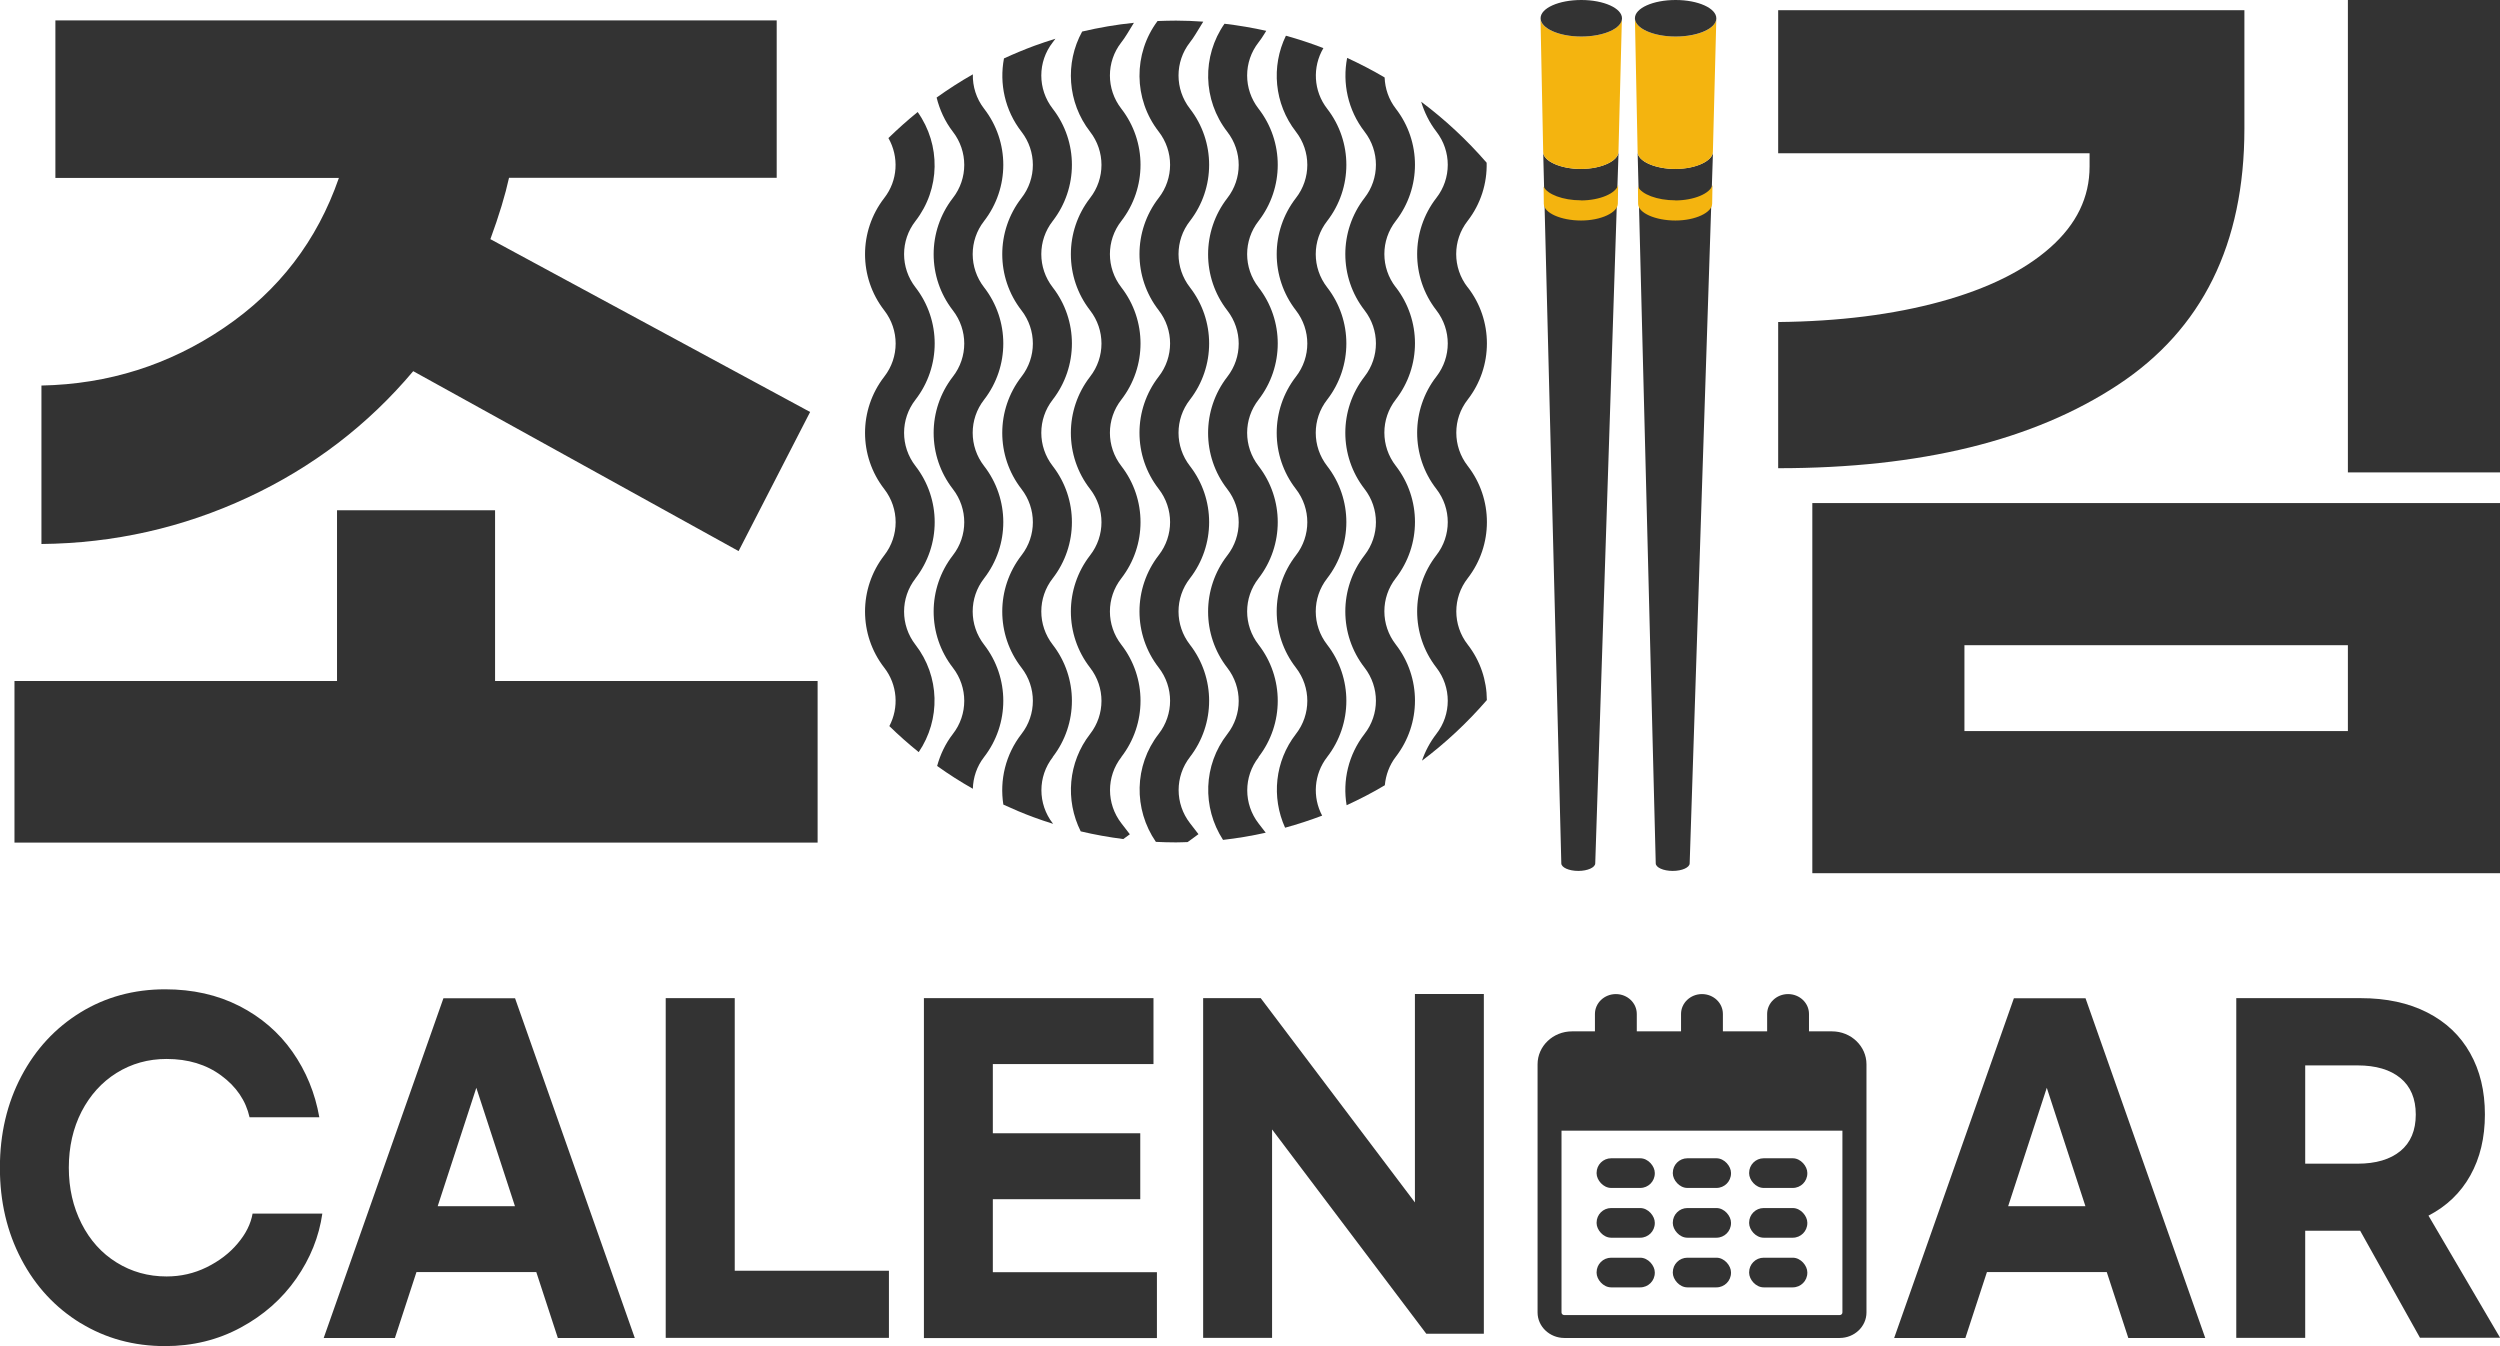<?xml version="1.0" encoding="UTF-8"?>
<svg id="_레이어_2" data-name="레이어 2" xmlns="http://www.w3.org/2000/svg" viewBox="0 0 240.12 129.3">
  <defs>
    <style>
      .cls-1 {
        fill: #284e6b;
      }

      .cls-2 {
        fill: #f4b40f;
      }

      .cls-3 {
        fill: #333;
      }
    </style>
  </defs>
  <g id="_레이어_1-2" data-name="레이어 1">
    <g>
      <path class="cls-3" d="M78.53,65.41v15.52H1.39v-15.52h30.98v-16.4h15.18v16.4h30.98ZM23.8,47.78c-6.25,2.91-12.86,4.4-19.82,4.47v-15.22c6.43-.13,12.28-1.98,17.54-5.55,5.27-3.57,8.94-8.36,11.03-14.39H5.32V1.96h69.28v15.12h-25.71c-.36,1.64-.95,3.6-1.79,5.89l30.71,16.6-6.87,13.36-31.25-17.28c-4.35,5.17-9.64,9.22-15.89,12.13Z"/>
      <path class="cls-3" d="M215.57,12.37c0,11.07-4.05,19.27-12.15,24.6-8.1,5.34-18.97,8-32.63,8v-14.04c5.88-.06,11.08-.72,15.6-1.96,4.52-1.24,8.04-2.98,10.55-5.21,2.51-2.23,3.76-4.81,3.76-7.76v-1.28h-29.91V.98h44.78v11.39ZM240.12,83.87h-66.05v-35.55h66.05v35.55ZM225.51,70.22v-8.25h-36.83v8.25h36.83ZM240.12,45.37h-14.61V0h14.61v45.37Z"/>
      <g>
        <g>
          <path class="cls-3" d="M160.93,16.23c-1.96,0-3.64-.75-3.64-1.63l1.74,68.3s0,.02,0,.02c0,.4.73.73,1.63.73.9,0,1.63-.33,1.63-.73l2.24-68.36c0,.88-1.63,1.66-3.59,1.66Z"/>
          <path class="cls-2" d="M160.93,16.23c1.96,0,3.59-.78,3.59-1.66l.33-12.81c0,.97-1.75,1.76-3.91,1.75-2.16,0-3.91-.79-3.91-1.76l.26,12.85c0,.88,1.67,1.63,3.64,1.63Z"/>
          <path class="cls-2" d="M160.9,19.24c-1.73,0-3.24-.58-3.58-1.32l.02,1.66c0,.87,1.65,1.6,3.58,1.6,1.93,0,3.53-.77,3.53-1.63l.03-1.78c-.21.8-1.75,1.48-3.58,1.48Z"/>
          <polygon class="cls-1" points="164.85 1.76 164.85 1.76 164.85 1.76 164.85 1.76"/>
          <path class="cls-3" d="M160.94,0c-2.16,0-3.91.78-3.91,1.75s1.75,1.76,3.91,1.76c2.16,0,3.91-.78,3.91-1.75,0,0,0,0,0,0,0-.97-1.75-1.76-3.91-1.76Z"/>
        </g>
        <g>
          <path class="cls-3" d="M151.86,16.23c-1.96,0-3.64-.75-3.64-1.63l1.74,68.3s0,.02,0,.02c0,.4.73.73,1.63.73.9,0,1.63-.33,1.63-.73l2.24-68.36c0,.88-1.63,1.66-3.59,1.66Z"/>
          <path class="cls-2" d="M151.86,16.23c1.96,0,3.59-.78,3.59-1.66l.33-12.81c0,.97-1.75,1.76-3.91,1.75-2.16,0-3.91-.79-3.91-1.76l.26,12.85c0,.88,1.67,1.63,3.64,1.63Z"/>
          <path class="cls-2" d="M151.84,19.24c-1.73,0-3.24-.58-3.58-1.32l.02,1.66c0,.87,1.65,1.6,3.58,1.6,1.93,0,3.53-.77,3.53-1.63l.03-1.78c-.21.8-1.75,1.48-3.58,1.48Z"/>
          <polygon class="cls-1" points="155.79 1.76 155.79 1.76 155.79 1.76 155.79 1.76"/>
          <path class="cls-3" d="M151.88,0c-2.16,0-3.91.78-3.91,1.75,0,.97,1.75,1.76,3.91,1.76,2.16,0,3.91-.78,3.91-1.75,0,0,0,0,0,0,0-.97-1.75-1.76-3.91-1.76Z"/>
        </g>
      </g>
      <path class="cls-3" d="M7.73,127.08c-2.41-1.48-4.31-3.52-5.68-6.13-1.37-2.6-2.06-5.53-2.06-8.79s.69-6.19,2.06-8.79c1.37-2.6,3.26-4.64,5.68-6.13,2.41-1.48,5.13-2.22,8.13-2.22,2.64,0,5.02.53,7.12,1.6,2.1,1.07,3.8,2.54,5.11,4.4,1.31,1.87,2.17,3.96,2.58,6.29h-6.7c-.36-1.6-1.27-2.94-2.71-4-1.44-1.07-3.2-1.6-5.26-1.6-1.77,0-3.37.45-4.8,1.34-1.43.89-2.55,2.14-3.37,3.72-.81,1.59-1.22,3.38-1.22,5.38s.41,3.76,1.22,5.37c.81,1.6,1.93,2.85,3.37,3.74,1.43.89,3.03,1.34,4.8,1.34,1.36,0,2.64-.29,3.84-.88,1.2-.59,2.2-1.35,2.98-2.28.79-.93,1.27-1.89,1.44-2.88h6.7c-.32,2.22-1.15,4.3-2.51,6.25-1.36,1.95-3.14,3.52-5.33,4.7-2.2,1.19-4.62,1.78-7.26,1.78-3.01,0-5.72-.74-8.13-2.22Z"/>
      <path class="cls-3" d="M51.5,122.18h-11.5l-2.07,6.33h-6.84l11.5-32.63h6.88l11.5,32.63h-7.39l-2.07-6.33ZM49.46,115.85l-3.71-11.37-3.71,11.37h7.43Z"/>
      <path class="cls-3" d="M70.57,95.87v26.18h14.81v6.45h-21.44v-32.63h6.62Z"/>
      <path class="cls-3" d="M88.73,95.87h22.06v6.33h-15.43v6.65h14.16v6.33h-14.16v7.01h15.76v6.33h-22.38v-32.63Z"/>
      <path class="cls-3" d="M115.56,95.87h5.53l14.81,19.62v-20.02h6.62v32.63h-5.53l-14.81-19.62v20.02h-6.62v-32.63Z"/>
      <path class="cls-3" d="M202.34,122.18h-11.5l-2.07,6.33h-6.84l11.5-32.63h6.88l11.5,32.63h-7.39l-2.07-6.33ZM200.3,115.85l-3.71-11.37-3.71,11.37h7.42Z"/>
      <path class="cls-3" d="M232.44,128.5l-5.75-10.29h-5.28v10.29h-6.62v-32.63h11.94c2.48,0,4.61.46,6.41,1.38,1.8.92,3.17,2.22,4.11,3.9.95,1.68,1.42,3.64,1.42,5.89s-.47,4.2-1.4,5.86c-.93,1.67-2.28,2.96-4.02,3.86l6.88,11.73h-7.68ZM221.41,111.77h5.02c1.77,0,3.15-.41,4.13-1.22.98-.81,1.47-1.98,1.47-3.5s-.49-2.69-1.47-3.5c-.98-.81-2.36-1.22-4.13-1.22h-5.02v9.45Z"/>
      <g>
        <g>
          <rect class="cls-3" x="153.35" y="111.25" width="5.59" height="2.85" rx="1.4" ry="1.4"/>
          <rect class="cls-3" x="160.67" y="111.25" width="5.59" height="2.85" rx="1.4" ry="1.4"/>
          <rect class="cls-3" x="168" y="111.25" width="5.59" height="2.85" rx="1.4" ry="1.4"/>
          <rect class="cls-3" x="153.35" y="116.03" width="5.59" height="2.85" rx="1.4" ry="1.4"/>
          <rect class="cls-3" x="160.67" y="116.03" width="5.59" height="2.85" rx="1.4" ry="1.4"/>
          <rect class="cls-3" x="168" y="116.03" width="5.59" height="2.85" rx="1.4" ry="1.4"/>
          <rect class="cls-3" x="153.35" y="120.8" width="5.59" height="2.85" rx="1.4" ry="1.4"/>
          <rect class="cls-3" x="160.67" y="120.8" width="5.59" height="2.85" rx="1.4" ry="1.4"/>
          <rect class="cls-3" x="168" y="120.8" width="5.59" height="2.85" rx="1.4" ry="1.4"/>
        </g>
        <path class="cls-3" d="M175.95,99.06h-2.2v-1.67c0-1.06-.9-1.91-2.01-1.91s-2.01.86-2.01,1.91v1.67h-4.25v-1.67c0-1.06-.9-1.91-2.01-1.91s-2.01.86-2.01,1.91v1.67h-4.25v-1.67c0-1.06-.9-1.91-2.01-1.91s-2.01.86-2.01,1.91v1.67h-2.2c-1.83,0-3.31,1.42-3.31,3.16v23.84c0,1.35,1.16,2.45,2.58,2.45h26.43c1.42,0,2.58-1.1,2.58-2.45v-23.84c0-1.74-1.49-3.16-3.31-3.16ZM176.96,108.6v17.46c0,.14-.12.25-.26.25h-26.46c-.14,0-.26-.11-.26-.25v-17.46h26.98Z"/>
      </g>
      <g>
        <path class="cls-3" d="M94.52,61.92c-1.46-1.88-1.46-4.5,0-6.37,2.46-3.18,2.46-7.62,0-10.79-1.46-1.88-1.46-4.5,0-6.37,2.46-3.18,2.46-7.62,0-10.79-1.46-1.88-1.46-4.5,0-6.37,2.46-3.18,2.46-7.62,0-10.79-.75-.97-1.11-2.14-1.08-3.3-1.2.68-2.36,1.43-3.48,2.23.29,1.16.79,2.28,1.56,3.28,1.46,1.88,1.46,4.5,0,6.37-2.46,3.18-2.46,7.62,0,10.79,1.46,1.88,1.46,4.5,0,6.37-2.46,3.18-2.46,7.62,0,10.79,1.46,1.88,1.46,4.5,0,6.37-2.46,3.18-2.46,7.62,0,10.79,1.46,1.88,1.46,4.5,0,6.37-.72.93-1.21,1.98-1.51,3.07,1.1.79,2.25,1.52,3.43,2.19.03-1.08.38-2.15,1.08-3.05,2.46-3.18,2.46-7.62,0-10.79Z"/>
        <path class="cls-3" d="M101.11,72.71c2.46-3.18,2.46-7.62,0-10.79-1.46-1.88-1.46-4.5,0-6.37,2.46-3.18,2.46-7.62,0-10.79-1.46-1.88-1.46-4.5,0-6.37,2.46-3.18,2.46-7.62,0-10.79-1.46-1.88-1.46-4.5,0-6.37,2.46-3.18,2.46-7.62,0-10.79-1.46-1.88-1.46-4.5,0-6.37.09-.11.17-.23.26-.35-.68.21-1.34.43-2,.67h0c-1,.37-1.98.78-2.94,1.22-.46,2.42.09,4.99,1.68,7.04,1.46,1.88,1.46,4.5,0,6.37-2.46,3.18-2.46,7.62,0,10.79,1.46,1.88,1.46,4.5,0,6.37-2.46,3.18-2.46,7.62,0,10.79,1.46,1.88,1.46,4.5,0,6.37-2.46,3.18-2.46,7.62,0,10.79,1.46,1.88,1.46,4.5,0,6.37-1.53,1.97-2.11,4.43-1.74,6.78.94.43,1.89.84,2.87,1.2.63.23,1.26.45,1.91.65l-.03-.04c-1.46-1.88-1.46-4.5,0-6.37Z"/>
        <path class="cls-3" d="M87.93,55.55c2.46-3.18,2.46-7.62,0-10.79-1.46-1.88-1.46-4.5,0-6.37,2.46-3.18,2.46-7.62,0-10.79-1.46-1.88-1.46-4.5,0-6.37,2.39-3.08,2.44-7.32.21-10.47-.98.79-1.91,1.63-2.81,2.5,1.03,1.81.91,4.08-.4,5.76-2.46,3.18-2.46,7.62,0,10.79,1.46,1.88,1.46,4.5,0,6.37-2.46,3.18-2.46,7.62,0,10.79,1.46,1.88,1.46,4.5,0,6.37-2.46,3.18-2.46,7.62,0,10.79,1.27,1.63,1.43,3.83.49,5.61.9.88,1.84,1.71,2.82,2.5,2.12-3.13,2.03-7.29-.31-10.31-1.46-1.88-1.46-4.5,0-6.37Z"/>
        <path class="cls-3" d="M107.7,72.71c2.46-3.18,2.46-7.62,0-10.79-1.46-1.88-1.46-4.5,0-6.37,2.46-3.18,2.46-7.62,0-10.79-1.46-1.88-1.46-4.5,0-6.37,2.46-3.18,2.46-7.62,0-10.79-1.46-1.88-1.46-4.5,0-6.37,2.46-3.18,2.46-7.62,0-10.79-1.46-1.88-1.46-4.5,0-6.37.18-.23.36-.49.55-.8l.66-1.08c-1.69.17-3.35.46-4.97.84-1.66,3.01-1.42,6.81.76,9.62,1.46,1.88,1.46,4.5,0,6.37-2.46,3.18-2.46,7.62,0,10.79,1.46,1.88,1.46,4.5,0,6.37-2.46,3.18-2.46,7.62,0,10.79,1.46,1.88,1.46,4.5,0,6.37-2.46,3.18-2.46,7.62,0,10.79,1.46,1.88,1.46,4.5,0,6.37-2.11,2.72-2.4,6.36-.9,9.35,1.34.32,2.7.56,4.09.74l.63-.46-.81-1.05c-1.46-1.88-1.46-4.5,0-6.37Z"/>
        <path class="cls-3" d="M114.29,72.71c2.46-3.18,2.46-7.62,0-10.79-1.46-1.88-1.46-4.5,0-6.37,2.46-3.18,2.46-7.62,0-10.79-1.46-1.88-1.46-4.5,0-6.37,2.46-3.18,2.46-7.62,0-10.79-1.46-1.88-1.46-4.5,0-6.37,2.46-3.18,2.46-7.62,0-10.79-1.46-1.88-1.46-4.5,0-6.37.18-.23.36-.49.55-.8l.73-1.19c-.87-.06-1.74-.1-2.62-.1-.59,0-1.18.02-1.77.04-2.34,3.13-2.32,7.49.11,10.62,1.46,1.88,1.46,4.5,0,6.37-2.46,3.18-2.46,7.62,0,10.79,1.46,1.88,1.46,4.5,0,6.37-2.46,3.18-2.46,7.62,0,10.79,1.46,1.88,1.46,4.5,0,6.37-2.46,3.18-2.46,7.62,0,10.79,1.46,1.88,1.46,4.5,0,6.37-2.36,3.04-2.43,7.23-.27,10.37.64.03,1.28.05,1.93.05.38,0,.75-.02,1.12-.03l1.04-.76-.81-1.05c-1.46-1.88-1.46-4.5,0-6.37Z"/>
        <path class="cls-3" d="M120.88,72.71c2.46-3.18,2.46-7.62,0-10.79-1.46-1.88-1.46-4.5,0-6.37,2.46-3.18,2.46-7.62,0-10.79-1.46-1.88-1.46-4.5,0-6.37,2.46-3.18,2.46-7.62,0-10.79-1.46-1.88-1.46-4.5,0-6.37,2.46-3.18,2.46-7.62,0-10.79-1.46-1.88-1.46-4.5,0-6.37.18-.23.36-.49.55-.8l.19-.31c-1.31-.29-2.65-.52-4.01-.68-2.17,3.11-2.1,7.32.27,10.38,1.46,1.88,1.46,4.5,0,6.37-2.46,3.18-2.46,7.62,0,10.79,1.46,1.88,1.46,4.5,0,6.37-2.46,3.18-2.46,7.62,0,10.79,1.46,1.88,1.46,4.5,0,6.37-2.46,3.18-2.46,7.62,0,10.79,1.46,1.88,1.46,4.5,0,6.37-2.31,2.97-2.43,7.04-.41,10.16,1.39-.16,2.76-.39,4.1-.69l-.68-.88c-1.46-1.88-1.46-4.5,0-6.37Z"/>
        <path class="cls-3" d="M127.47,61.92c-1.46-1.88-1.46-4.5,0-6.37,2.46-3.18,2.46-7.62,0-10.79-1.46-1.88-1.46-4.5,0-6.37,2.46-3.18,2.46-7.62,0-10.79-1.46-1.88-1.46-4.5,0-6.37,2.46-3.18,2.46-7.62,0-10.79-1.32-1.7-1.43-4.01-.36-5.82-1.17-.45-2.38-.85-3.6-1.19-1.43,2.94-1.13,6.53.96,9.22,1.46,1.88,1.46,4.5,0,6.37-2.46,3.18-2.46,7.62,0,10.79,1.46,1.88,1.46,4.5,0,6.37-2.46,3.18-2.46,7.62,0,10.79,1.46,1.88,1.46,4.5,0,6.37-2.46,3.18-2.46,7.62,0,10.79,1.46,1.88,1.46,4.5,0,6.37-2.03,2.62-2.36,6.08-1.04,9,1.21-.33,2.4-.72,3.56-1.16-.95-1.78-.79-3.99.48-5.63,2.46-3.18,2.46-7.62,0-10.79Z"/>
        <path class="cls-3" d="M134.06,27.59c-1.46-1.88-1.46-4.5,0-6.37,2.46-3.18,2.46-7.62,0-10.79-.68-.88-1.03-1.93-1.07-2.99-1.16-.69-2.37-1.31-3.6-1.88-.47,2.42.07,5.01,1.67,7.08,1.46,1.88,1.46,4.5,0,6.37-2.46,3.18-2.46,7.62,0,10.79,1.46,1.88,1.46,4.5,0,6.37-2.46,3.18-2.46,7.62,0,10.79,1.46,1.88,1.46,4.5,0,6.37-2.46,3.18-2.46,7.62,0,10.79,1.46,1.88,1.46,4.5,0,6.37-1.55,2-2.12,4.49-1.72,6.85,1.26-.58,2.49-1.21,3.67-1.92.09-.97.43-1.92,1.05-2.73,2.46-3.18,2.46-7.62,0-10.79-1.46-1.88-1.46-4.5,0-6.37,2.46-3.18,2.46-7.62,0-10.79-1.46-1.88-1.46-4.5,0-6.37,2.46-3.18,2.46-7.62,0-10.79Z"/>
        <path class="cls-3" d="M140.96,27.59c-1.46-1.88-1.46-4.5,0-6.37,1.27-1.64,1.88-3.62,1.83-5.59-1.88-2.17-3.99-4.14-6.29-5.86.31,1.01.78,1.99,1.46,2.87,1.46,1.88,1.46,4.5,0,6.37-2.46,3.18-2.46,7.62,0,10.79,1.46,1.88,1.46,4.5,0,6.37-2.46,3.18-2.46,7.62,0,10.79,1.46,1.88,1.46,4.5,0,6.37-2.46,3.18-2.46,7.62,0,10.79,1.46,1.88,1.46,4.5,0,6.37-.61.79-1.07,1.66-1.38,2.57,2.28-1.71,4.36-3.66,6.23-5.82-.01-1.88-.62-3.76-1.84-5.33-1.46-1.88-1.46-4.5,0-6.37,2.46-3.18,2.46-7.62,0-10.79-1.46-1.88-1.46-4.5,0-6.37,2.46-3.18,2.46-7.62,0-10.79Z"/>
      </g>
    </g>
  </g>
</svg>